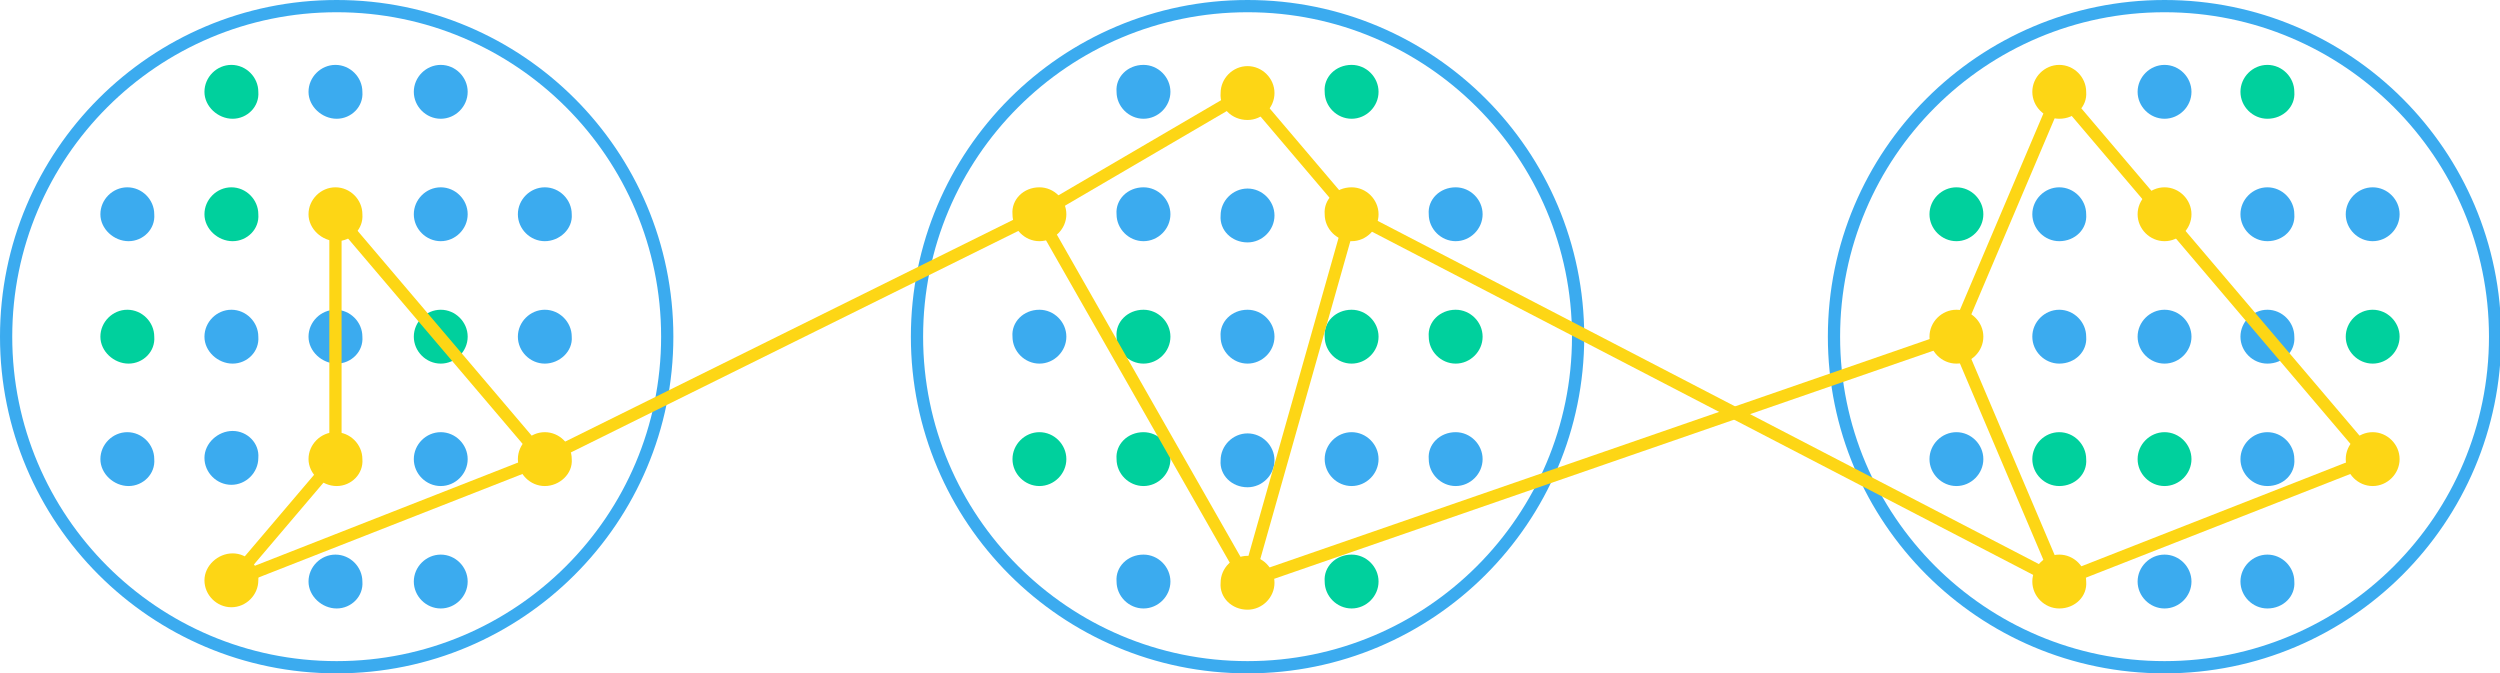 <svg version="1.1" xmlns="http://www.w3.org/2000/svg" xmlns:xlink="http://www.w3.org/1999/xlink" xmlns:a="http://ns.adobe.com/AdobeSVGViewerExtensions/3.0/" x="0px" y="0px" width="204.2px" height="55px" viewBox="0 0 204.2 55" enable-background="new 0 0 204.2 55" xml:space="preserve">
          <defs>
          </defs>
          <g>
            <circle fill="none" stroke="#3BABEF" stroke-miterlimit="10" cx="27.5" cy="27.5" r="27"></circle>
            <path fill="#3BABEF" d="M27.5,9.7L27.5,9.7c-1.2,0-2.3-1-2.3-2.2v0c0-1.2,1-2.2,2.2-2.2h0c1.2,0,2.2,1,2.2,2.2v0
              C29.7,8.7,28.7,9.7,27.5,9.7z"></path>
            <path fill="#3BABEF" d="M27.5,29.7L27.5,29.7c-1.2,0-2.3-1-2.3-2.2v0c0-1.2,1-2.2,2.2-2.2h0c1.2,0,2.2,1,2.2,2.2v0
              C29.7,28.7,28.7,29.7,27.5,29.7z"></path>
            <path fill="#3BABEF" d="M27.5,49.7L27.5,49.7c-1.2,0-2.3-1-2.3-2.2v0c0-1.2,1-2.2,2.2-2.2h0c1.2,0,2.2,1,2.2,2.2v0
              C29.7,48.7,28.7,49.7,27.5,49.7z"></path>
            <path fill="#FDD615" d="M27.5,19.7L27.5,19.7c-1.2,0-2.3-1-2.3-2.2v0c0-1.2,1-2.2,2.2-2.2h0c1.2,0,2.2,1,2.2,2.2v0
              C29.7,18.7,28.7,19.7,27.5,19.7z"></path>
            <path fill="#FDD615" d="M27.5,39.7L27.5,39.7c-1.2,0-2.3-1-2.3-2.2v0c0-1.2,1-2.2,2.2-2.2h0c1.2,0,2.2,1,2.2,2.2v0
              C29.7,38.7,28.7,39.7,27.5,39.7z"></path>
            <path fill="#3BABEF" d="M44.5,29.7L44.5,29.7c-1.2,0-2.2-1-2.2-2.2v0c0-1.2,1-2.2,2.2-2.2h0c1.2,0,2.2,1,2.2,2.2v0
              C46.8,28.7,45.7,29.7,44.5,29.7z"></path>
            <path fill="#3BABEF" d="M44.5,19.7L44.5,19.7c-1.2,0-2.2-1-2.2-2.2v0c0-1.2,1-2.2,2.2-2.2h0c1.2,0,2.2,1,2.2,2.2v0
              C46.8,18.7,45.7,19.7,44.5,19.7z"></path>
            <path fill="#FDD615" d="M44.5,39.7L44.5,39.7c-1.2,0-2.2-1-2.2-2.2v0c0-1.2,1-2.2,2.2-2.2h0c1.2,0,2.2,1,2.2,2.2v0
              C46.8,38.7,45.7,39.7,44.5,39.7z"></path>
            <path fill="#00D09D" d="M10.5,29.7L10.5,29.7c-1.2,0-2.3-1-2.3-2.2v0c0-1.2,1-2.2,2.2-2.2h0c1.2,0,2.2,1,2.2,2.2v0
              C12.7,28.7,11.7,29.7,10.5,29.7z"></path>
            <path fill="#3BABEF" d="M10.5,19.7L10.5,19.7c-1.2,0-2.3-1-2.3-2.2v0c0-1.2,1-2.2,2.2-2.2h0c1.2,0,2.2,1,2.2,2.2v0
              C12.7,18.7,11.7,19.7,10.5,19.7z"></path>
            <path fill="#3BABEF" d="M10.5,39.7L10.5,39.7c-1.2,0-2.3-1-2.3-2.2v0c0-1.2,1-2.2,2.2-2.2h0c1.2,0,2.2,1,2.2,2.2v0
              C12.7,38.7,11.7,39.7,10.5,39.7z"></path>
            <path fill="#3BABEF" d="M36,9.7L36,9.7c-1.2,0-2.2-1-2.2-2.2v0c0-1.2,1-2.2,2.2-2.2h0c1.2,0,2.2,1,2.2,2.2v0
              C38.2,8.7,37.2,9.7,36,9.7z"></path>
            <path fill="#00D09D" d="M36,29.7L36,29.7c-1.2,0-2.2-1-2.2-2.2v0c0-1.2,1-2.2,2.2-2.2h0c1.2,0,2.2,1,2.2,2.2v0
              C38.2,28.7,37.2,29.7,36,29.7z"></path>
            <path fill="#3BABEF" d="M36,49.7L36,49.7c-1.2,0-2.2-1-2.2-2.2v0c0-1.2,1-2.2,2.2-2.2h0c1.2,0,2.2,1,2.2,2.2v0
              C38.2,48.7,37.2,49.7,36,49.7z"></path>
            <path fill="#3BABEF" d="M36,19.7L36,19.7c-1.2,0-2.2-1-2.2-2.2v0c0-1.2,1-2.2,2.2-2.2h0c1.2,0,2.2,1,2.2,2.2v0
              C38.2,18.7,37.2,19.7,36,19.7z"></path>
            <path fill="#3BABEF" d="M36,39.7L36,39.7c-1.2,0-2.2-1-2.2-2.2v0c0-1.2,1-2.2,2.2-2.2h0c1.2,0,2.2,1,2.2,2.2v0
              C38.2,38.7,37.2,39.7,36,39.7z"></path>
            <path fill="#00D09D" d="M19,9.7L19,9.7c-1.2,0-2.3-1-2.3-2.2v0c0-1.2,1-2.2,2.2-2.2h0c1.2,0,2.2,1,2.2,2.2v0
              C21.2,8.7,20.2,9.7,19,9.7z"></path>
            <path fill="#3BABEF" d="M19,29.7L19,29.7c-1.2,0-2.3-1-2.3-2.2v0c0-1.2,1-2.2,2.2-2.2h0c1.2,0,2.2,1,2.2,2.2v0
              C21.2,28.7,20.2,29.7,19,29.7z"></path>
            <path fill="#3BABEF" d="M19,35.2L19,35.2c-1.2,0-2.3,1-2.3,2.2v0c0,1.2,1,2.2,2.2,2.2h0c1.2,0,2.2-1,2.2-2.2v0
              C21.2,36.2,20.2,35.2,19,35.2z"></path>
            <path fill="#00D09D" d="M19,19.7L19,19.7c-1.2,0-2.3-1-2.3-2.2v0c0-1.2,1-2.2,2.2-2.2h0c1.2,0,2.2,1,2.2,2.2v0
              C21.2,18.7,20.2,19.7,19,19.7z"></path>
            <path fill="#FDD615" d="M19,45.2L19,45.2c-1.2,0-2.3,1-2.3,2.2v0c0,1.2,1,2.2,2.2,2.2h0c1.2,0,2.2-1,2.2-2.2v0
              C21.2,46.2,20.2,45.2,19,45.2z"></path>
            <circle fill="none" stroke="#3BABEF" stroke-miterlimit="10" cx="101.9" cy="27.5" r="27"></circle>
            <path fill="#3BABEF" d="M101.9,19.8L101.9,19.8c1.2,0,2.2-1,2.2-2.2v0c0-1.2-1-2.2-2.2-2.2l0,0c-1.2,0-2.2,1-2.2,2.2v0
              C99.6,18.8,100.6,19.8,101.9,19.8z"></path>
            <path fill="#3BABEF" d="M101.9,25.3L101.9,25.3c1.2,0,2.2,1,2.2,2.2v0c0,1.2-1,2.2-2.2,2.2l0,0c-1.2,0-2.2-1-2.2-2.2v0
              C99.6,26.3,100.6,25.3,101.9,25.3z"></path>
            <path fill="#3BABEF" d="M101.9,39.8L101.9,39.8c1.2,0,2.2-1,2.2-2.2v0c0-1.2-1-2.2-2.2-2.2l0,0c-1.2,0-2.2,1-2.2,2.2v0
              C99.6,38.8,100.6,39.8,101.9,39.8z"></path>
            <path fill="#FDD615" d="M101.9,9.8L101.9,9.8c1.2,0,2.2-1,2.2-2.2v0c0-1.2-1-2.2-2.2-2.2l0,0c-1.2,0-2.2,1-2.2,2.2v0
              C99.6,8.8,100.6,9.8,101.9,9.8z"></path>
            <path fill="#FDD615" d="M101.9,49.8L101.9,49.8c1.2,0,2.2-1,2.2-2.2v0c0-1.2-1-2.2-2.2-2.2l0,0c-1.2,0-2.2,1-2.2,2.2v0
              C99.6,48.8,100.6,49.8,101.9,49.8z"></path>
            <path fill="#3BABEF" d="M84.9,25.3L84.9,25.3c1.2,0,2.2,1,2.2,2.2v0c0,1.2-1,2.2-2.2,2.2l0,0c-1.2,0-2.2-1-2.2-2.2v0
              C82.6,26.3,83.6,25.3,84.9,25.3z"></path>
            <path fill="#3BABEF" d="M110.4,35.3L110.4,35.3c-1.2,0-2.2,1-2.2,2.2v0c0,1.2,1,2.2,2.2,2.2l0,0c1.2,0,2.2-1,2.2-2.2v0
              C112.6,36.3,111.6,35.3,110.4,35.3z"></path>
            <path fill="#FDD615" d="M84.9,15.3L84.9,15.3c1.2,0,2.2,1,2.2,2.2v0c0,1.2-1,2.2-2.2,2.2l0,0c-1.2,0-2.2-1-2.2-2.2v0
              C82.6,16.3,83.6,15.3,84.9,15.3z"></path>
            <path fill="#00D09D" d="M118.9,25.3L118.9,25.3c1.2,0,2.2,1,2.2,2.2v0c0,1.2-1,2.2-2.2,2.2l0,0c-1.2,0-2.2-1-2.2-2.2v0
              C116.6,26.3,117.6,25.3,118.9,25.3z"></path>
            <path fill="#3BABEF" d="M118.9,35.3L118.9,35.3c1.2,0,2.2,1,2.2,2.2v0c0,1.2-1,2.2-2.2,2.2l0,0c-1.2,0-2.2-1-2.2-2.2v0
              C116.6,36.3,117.6,35.3,118.9,35.3z"></path>
            <path fill="#3BABEF" d="M118.9,15.3L118.9,15.3c1.2,0,2.2,1,2.2,2.2v0c0,1.2-1,2.2-2.2,2.2l0,0c-1.2,0-2.2-1-2.2-2.2v0
              C116.6,16.3,117.6,15.3,118.9,15.3z"></path>
            <path fill="#3BABEF" d="M93.4,45.3L93.4,45.3c1.2,0,2.2,1,2.2,2.2v0c0,1.2-1,2.2-2.2,2.2l0,0c-1.2,0-2.2-1-2.2-2.2v0
              C91.1,46.3,92.1,45.3,93.4,45.3z"></path>
            <path fill="#00D09D" d="M93.4,25.3L93.4,25.3c1.2,0,2.2,1,2.2,2.2v0c0,1.2-1,2.2-2.2,2.2l0,0c-1.2,0-2.2-1-2.2-2.2v0
              C91.1,26.3,92.1,25.3,93.4,25.3z"></path>
            <path fill="#3BABEF" d="M93.4,5.3L93.4,5.3c1.2,0,2.2,1,2.2,2.2v0c0,1.2-1,2.2-2.2,2.2l0,0c-1.2,0-2.2-1-2.2-2.2v0
              C91.1,6.3,92.1,5.3,93.4,5.3z"></path>
            <path fill="#00D09D" d="M93.4,35.3L93.4,35.3c1.2,0,2.2,1,2.2,2.2v0c0,1.2-1,2.2-2.2,2.2l0,0c-1.2,0-2.2-1-2.2-2.2v0
              C91.1,36.3,92.1,35.3,93.4,35.3z"></path>
            <path fill="#3BABEF" d="M93.4,15.3L93.4,15.3c1.2,0,2.2,1,2.2,2.2v0c0,1.2-1,2.2-2.2,2.2l0,0c-1.2,0-2.2-1-2.2-2.2v0
              C91.1,16.3,92.1,15.3,93.4,15.3z"></path>
            <path fill="#00D09D" d="M110.4,45.3L110.4,45.3c1.2,0,2.2,1,2.2,2.2v0c0,1.2-1,2.2-2.2,2.2l0,0c-1.2,0-2.2-1-2.2-2.2v0
              C108.1,46.3,109.1,45.3,110.4,45.3z"></path>
            <path fill="#00D09D" d="M110.4,25.3L110.4,25.3c1.2,0,2.2,1,2.2,2.2v0c0,1.2-1,2.2-2.2,2.2l0,0c-1.2,0-2.2-1-2.2-2.2v0
              C108.1,26.3,109.1,25.3,110.4,25.3z"></path>
            <path fill="#00D09D" d="M110.4,5.3L110.4,5.3c1.2,0,2.2,1,2.2,2.2v0c0,1.2-1,2.2-2.2,2.2l0,0c-1.2,0-2.2-1-2.2-2.2v0
              C108.1,6.3,109.1,5.3,110.4,5.3z"></path>
            <path fill="#00D09D" d="M84.9,35.3L84.9,35.3c-1.2,0-2.2,1-2.2,2.2v0c0,1.2,1,2.2,2.2,2.2l0,0c1.2,0,2.2-1,2.2-2.2v0
              C87.1,36.3,86.1,35.3,84.9,35.3z"></path>
            <path fill="#FDD615" d="M110.4,15.3L110.4,15.3c1.2,0,2.2,1,2.2,2.2v0c0,1.2-1,2.2-2.2,2.2l0,0c-1.2,0-2.2-1-2.2-2.2v0
              C108.1,16.3,109.1,15.3,110.4,15.3z"></path>
            <circle fill="none" stroke="#3BABEF" stroke-miterlimit="10" cx="176.8" cy="27.5" r="27"></circle>
            <path fill="#3BABEF" d="M176.8,9.7L176.8,9.7c-1.2,0-2.2-1-2.2-2.2v0c0-1.2,1-2.2,2.2-2.2l0,0c1.2,0,2.2,1,2.2,2.2v0
              C179,8.7,178,9.7,176.8,9.7z"></path>
            <path fill="#3BABEF" d="M176.8,29.7L176.8,29.7c-1.2,0-2.2-1-2.2-2.2v0c0-1.2,1-2.2,2.2-2.2l0,0c1.2,0,2.2,1,2.2,2.2v0
              C179,28.7,178,29.7,176.8,29.7z"></path>
            <path fill="#3BABEF" d="M176.8,49.7L176.8,49.7c-1.2,0-2.2-1-2.2-2.2v0c0-1.2,1-2.2,2.2-2.2l0,0c1.2,0,2.2,1,2.2,2.2v0
              C179,48.7,178,49.7,176.8,49.7z"></path>
            <path fill="#FDD615" d="M176.8,19.7L176.8,19.7c-1.2,0-2.2-1-2.2-2.2v0c0-1.2,1-2.2,2.2-2.2l0,0c1.2,0,2.2,1,2.2,2.2v0
              C179,18.7,178,19.7,176.8,19.7z"></path>
            <path fill="#00D09D" d="M176.8,39.7L176.8,39.7c-1.2,0-2.2-1-2.2-2.2v0c0-1.2,1-2.2,2.2-2.2l0,0c1.2,0,2.2,1,2.2,2.2v0
              C179,38.7,178,39.7,176.8,39.7z"></path>
            <path fill="#00D09D" d="M193.8,29.7L193.8,29.7c-1.2,0-2.2-1-2.2-2.2v0c0-1.2,1-2.2,2.2-2.2l0,0c1.2,0,2.2,1,2.2,2.2v0
              C196,28.7,195,29.7,193.8,29.7z"></path>
            <path fill="#3BABEF" d="M193.8,19.7L193.8,19.7c-1.2,0-2.2-1-2.2-2.2v0c0-1.2,1-2.2,2.2-2.2l0,0c1.2,0,2.2,1,2.2,2.2v0
              C196,18.7,195,19.7,193.8,19.7z"></path>
            <path fill="#FDD615" d="M193.8,39.7L193.8,39.7c-1.2,0-2.2-1-2.2-2.2v0c0-1.2,1-2.2,2.2-2.2l0,0c1.2,0,2.2,1,2.2,2.2v0
              C196,38.7,195,39.7,193.8,39.7z"></path>
            <path fill="#FDD615" d="M159.8,29.7L159.8,29.7c-1.2,0-2.2-1-2.2-2.2v0c0-1.2,1-2.2,2.2-2.2l0,0c1.2,0,2.2,1,2.2,2.2v0
              C162,28.7,161,29.7,159.8,29.7z"></path>
            <path fill="#00D09D" d="M159.8,19.7L159.8,19.7c-1.2,0-2.2-1-2.2-2.2v0c0-1.2,1-2.2,2.2-2.2l0,0c1.2,0,2.2,1,2.2,2.2v0
              C162,18.7,161,19.7,159.8,19.7z"></path>
            <path fill="#3BABEF" d="M159.8,39.7L159.8,39.7c-1.2,0-2.2-1-2.2-2.2v0c0-1.2,1-2.2,2.2-2.2l0,0c1.2,0,2.2,1,2.2,2.2v0
              C162,38.7,161,39.7,159.8,39.7z"></path>
            <path fill="#00D09D" d="M185.2,9.7L185.2,9.7c-1.2,0-2.2-1-2.2-2.2v0c0-1.2,1-2.2,2.2-2.2l0,0c1.2,0,2.2,1,2.2,2.2v0
              C187.5,8.7,186.5,9.7,185.2,9.7z"></path>
            <path fill="#3BABEF" d="M185.2,29.7L185.2,29.7c-1.2,0-2.2-1-2.2-2.2v0c0-1.2,1-2.2,2.2-2.2l0,0c1.2,0,2.2,1,2.2,2.2v0
              C187.5,28.7,186.5,29.7,185.2,29.7z"></path>
            <path fill="#3BABEF" d="M185.2,49.7L185.2,49.7c-1.2,0-2.2-1-2.2-2.2v0c0-1.2,1-2.2,2.2-2.2l0,0c1.2,0,2.2,1,2.2,2.2v0
              C187.5,48.7,186.5,49.7,185.2,49.7z"></path>
            <path fill="#3BABEF" d="M185.2,19.7L185.2,19.7c-1.2,0-2.2-1-2.2-2.2v0c0-1.2,1-2.2,2.2-2.2l0,0c1.2,0,2.2,1,2.2,2.2v0
              C187.5,18.7,186.5,19.7,185.2,19.7z"></path>
            <path fill="#3BABEF" d="M185.2,39.7L185.2,39.7c-1.2,0-2.2-1-2.2-2.2v0c0-1.2,1-2.2,2.2-2.2l0,0c1.2,0,2.2,1,2.2,2.2v0
              C187.5,38.7,186.5,39.7,185.2,39.7z"></path>
            <path fill="#FDD615" d="M168.2,9.7L168.2,9.7c-1.2,0-2.2-1-2.2-2.2v0c0-1.2,1-2.2,2.2-2.2l0,0c1.2,0,2.2,1,2.2,2.2v0
              C170.5,8.7,169.5,9.7,168.2,9.7z"></path>
            <path fill="#3BABEF" d="M168.2,29.7L168.2,29.7c-1.2,0-2.2-1-2.2-2.2v0c0-1.2,1-2.2,2.2-2.2l0,0c1.2,0,2.2,1,2.2,2.2v0
              C170.5,28.7,169.5,29.7,168.2,29.7z"></path>
            <path fill="#FDD615" d="M168.2,49.7L168.2,49.7c-1.2,0-2.2-1-2.2-2.2v0c0-1.2,1-2.2,2.2-2.2l0,0c1.2,0,2.2,1,2.2,2.2v0
              C170.5,48.7,169.5,49.7,168.2,49.7z"></path>
            <path fill="#3BABEF" d="M168.2,19.7L168.2,19.7c-1.2,0-2.2-1-2.2-2.2v0c0-1.2,1-2.2,2.2-2.2l0,0c1.2,0,2.2,1,2.2,2.2v0
              C170.5,18.7,169.5,19.7,168.2,19.7z"></path>
            <path fill="#00D09D" d="M168.2,39.7L168.2,39.7c-1.2,0-2.2-1-2.2-2.2v0c0-1.2,1-2.2,2.2-2.2l0,0c1.2,0,2.2,1,2.2,2.2v0
              C170.5,38.7,169.5,39.7,168.2,39.7z"></path>
            <polyline fill="none" stroke="#FDD615" stroke-miterlimit="10" points="44.4,37.5 18.9,47.5 27.4,37.5 27.4,17.5 44.4,37.5
              84.8,17.5 101.9,7.5 110.4,17.5 101.9,47.5 159.7,27.5 168.2,7.5 176.7,17.5 193.7,37.5 168.2,47.5 159.7,27.5 	"></polyline>
            <line fill="none" stroke="#FDD615" stroke-miterlimit="10" x1="110.4" y1="17.5" x2="168.2" y2="47.5"></line>
            <line fill="none" stroke="#FDD615" stroke-miterlimit="10" x1="101.9" y1="47.5" x2="84.8" y2="17.5"></line>
          </g>
        </svg>